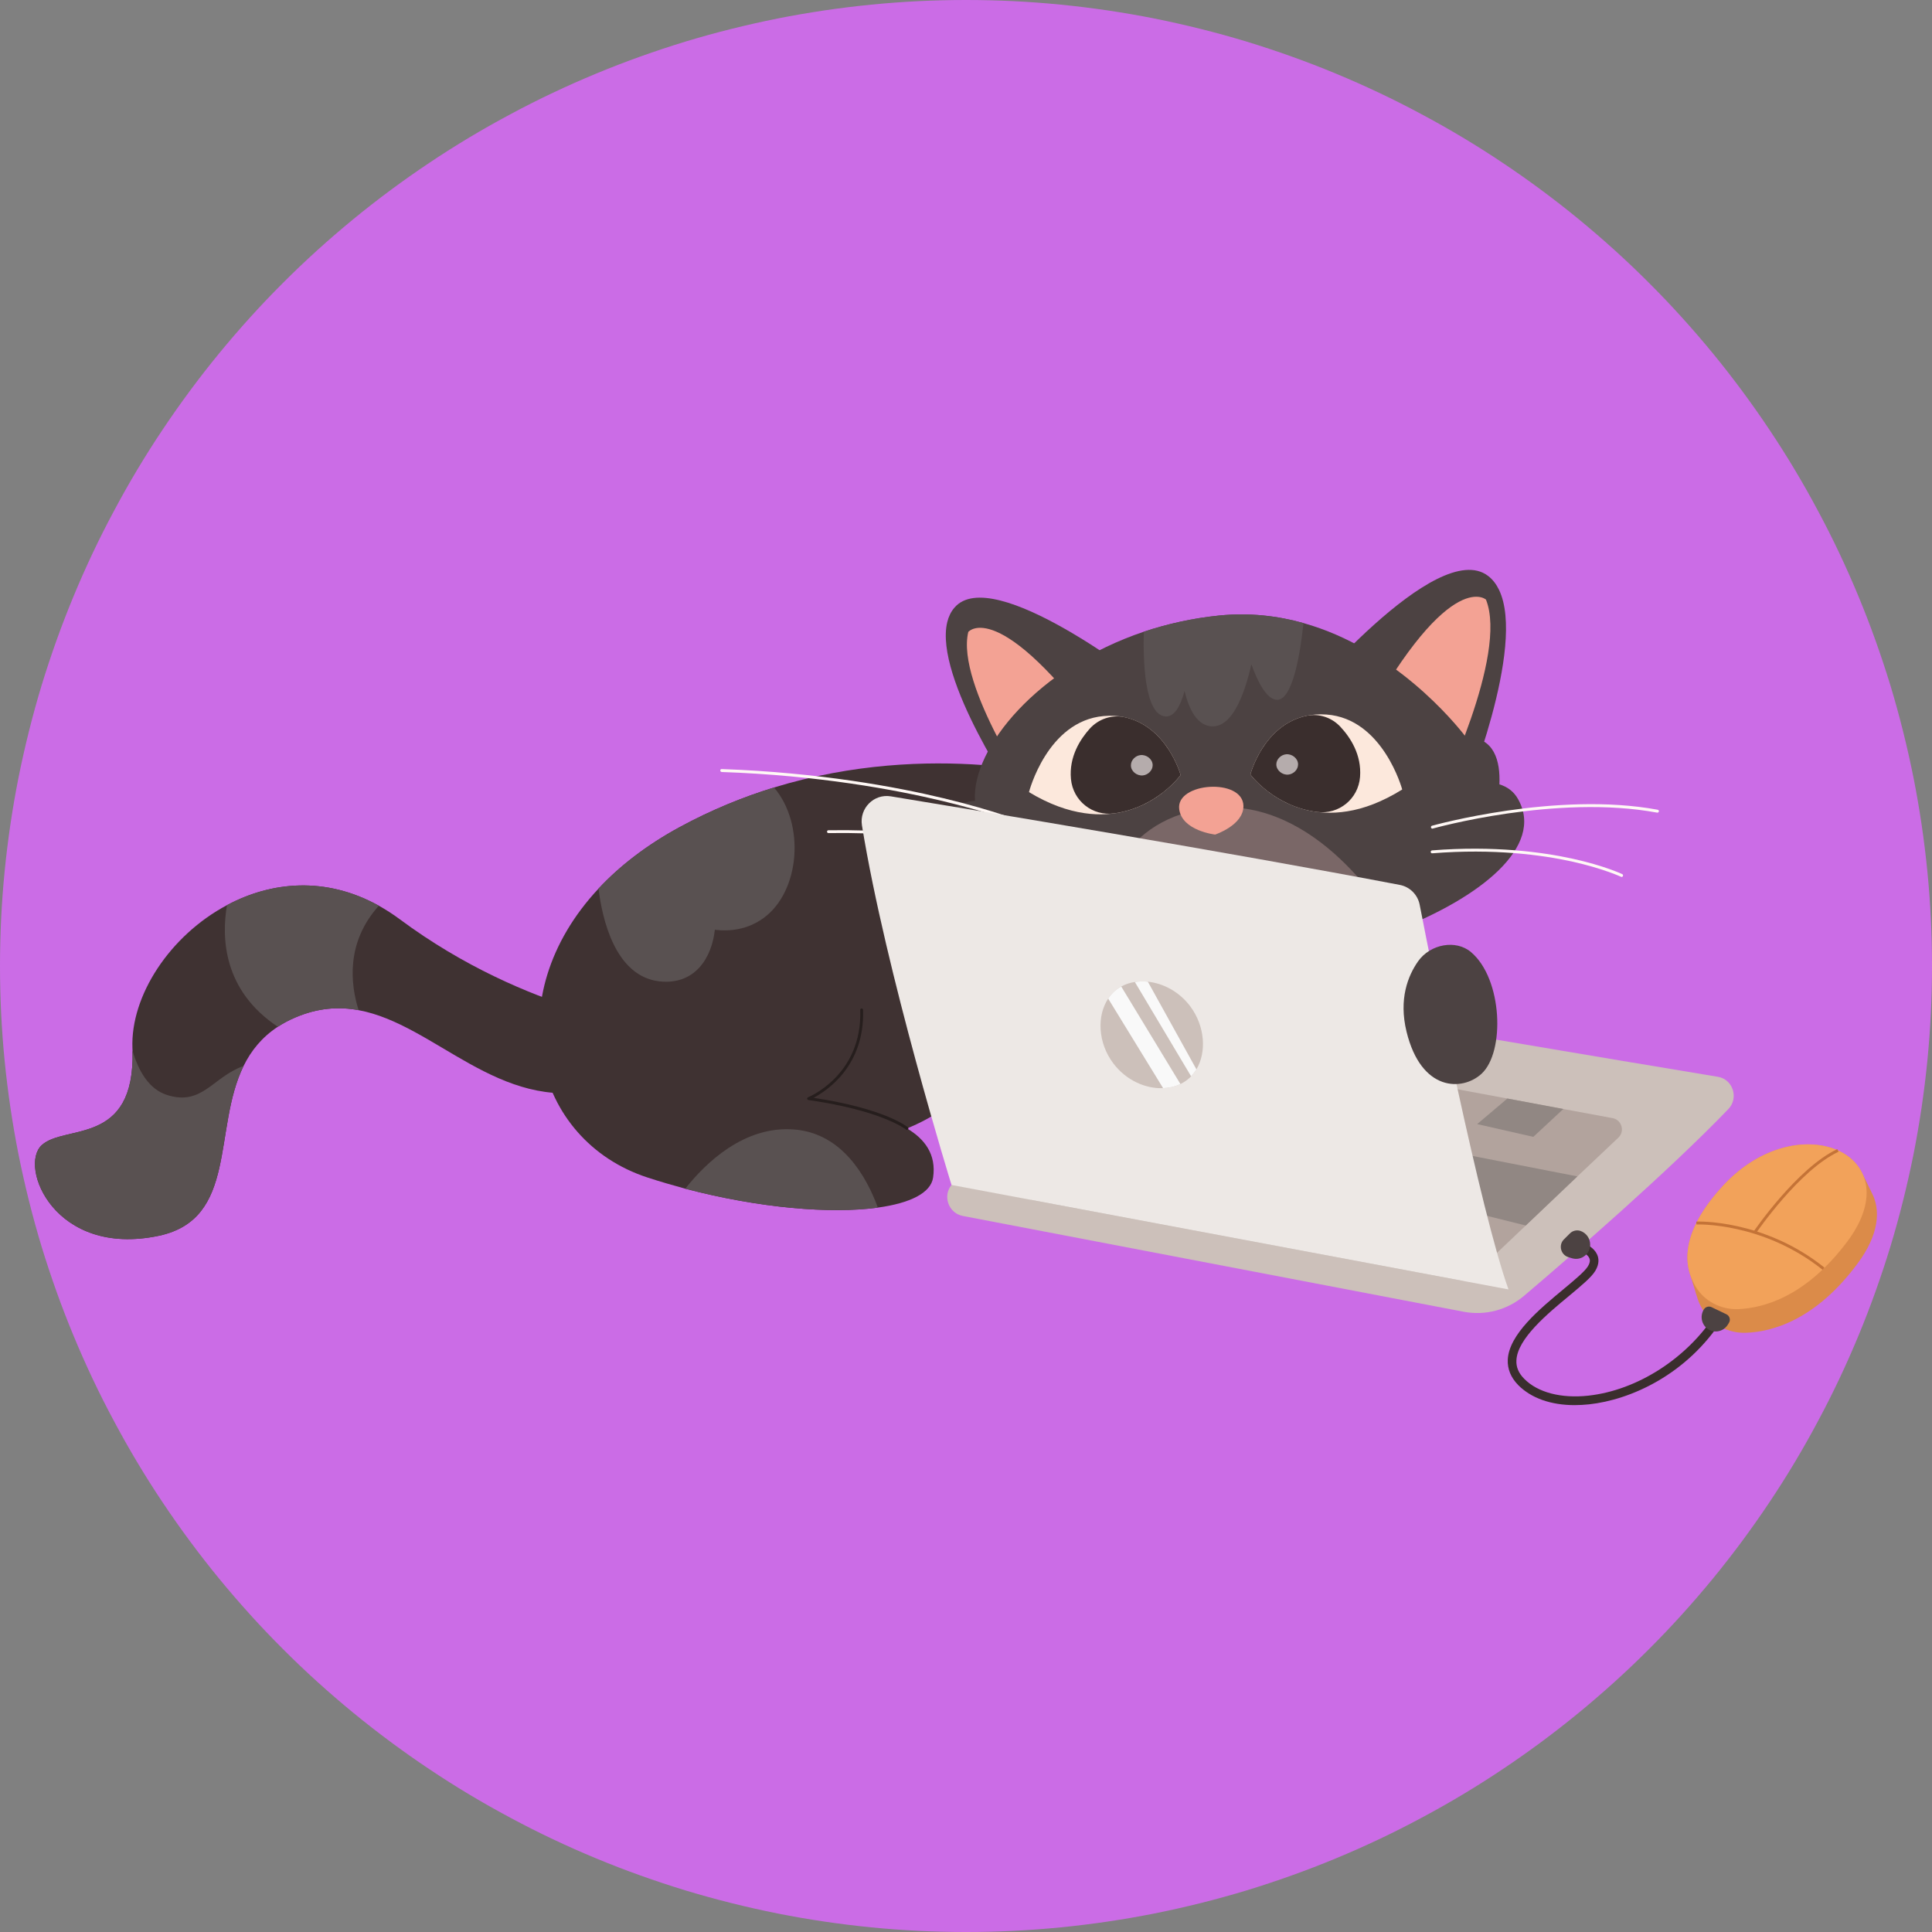 <svg xmlns="http://www.w3.org/2000/svg" xmlns:xlink="http://www.w3.org/1999/xlink" width="100" zoomAndPan="magnify" viewBox="0 0 75 75" height="100" preserveAspectRatio="xMidYMid meet" version="1.0"><rect x="0" y="0" width="75" height="75" fill="#808080" stroke="none"/><defs><clipPath id="0a8533a669"><path d="M 65.492 44.41 L 72.863 44.41 L 72.863 51.785 L 65.492 51.785 Z M 65.492 44.41 " clip-rule="nonzero"/></clipPath><clipPath id="9e7b6a857f"><path d="M 58.516 48.047 L 66.898 48.047 L 66.898 54.547 L 58.516 54.547 Z M 58.516 48.047 " clip-rule="nonzero"/></clipPath></defs><path fill="#cb6ce6" d="M 75 37.5 C 75 38.727 74.941 39.953 74.82 41.176 C 74.699 42.398 74.52 43.609 74.281 44.816 C 74.039 46.02 73.742 47.211 73.387 48.387 C 73.027 49.562 72.617 50.715 72.145 51.852 C 71.676 52.984 71.152 54.094 70.57 55.176 C 69.992 56.262 69.363 57.312 68.68 58.332 C 67.996 59.355 67.266 60.34 66.488 61.289 C 65.707 62.238 64.887 63.148 64.016 64.016 C 63.148 64.887 62.238 65.707 61.289 66.488 C 60.34 67.266 59.355 67.996 58.332 68.68 C 57.312 69.363 56.262 69.992 55.176 70.57 C 54.094 71.152 52.984 71.676 51.852 72.145 C 50.715 72.617 49.562 73.027 48.387 73.387 C 47.211 73.742 46.02 74.039 44.816 74.281 C 43.609 74.52 42.398 74.699 41.176 74.82 C 39.953 74.941 38.727 75 37.5 75 C 36.273 75 35.047 74.941 33.824 74.82 C 32.602 74.699 31.391 74.52 30.184 74.281 C 28.98 74.039 27.789 73.742 26.613 73.387 C 25.438 73.027 24.285 72.617 23.148 72.145 C 22.016 71.676 20.906 71.152 19.824 70.57 C 18.738 69.992 17.688 69.363 16.668 68.68 C 15.645 67.996 14.66 67.266 13.711 66.488 C 12.762 65.707 11.852 64.887 10.984 64.016 C 10.113 63.148 9.293 62.238 8.512 61.289 C 7.734 60.34 7.004 59.355 6.32 58.332 C 5.637 57.312 5.008 56.262 4.43 55.176 C 3.848 54.094 3.324 52.984 2.855 51.852 C 2.383 50.715 1.973 49.562 1.613 48.387 C 1.258 47.211 0.961 46.02 0.719 44.816 C 0.48 43.609 0.301 42.398 0.18 41.176 C 0.059 39.953 0 38.727 0 37.5 C 0 36.273 0.059 35.047 0.18 33.824 C 0.301 32.602 0.48 31.391 0.719 30.184 C 0.961 28.98 1.258 27.789 1.613 26.613 C 1.973 25.438 2.383 24.285 2.855 23.148 C 3.324 22.016 3.848 20.906 4.43 19.824 C 5.008 18.738 5.637 17.688 6.32 16.668 C 7.004 15.645 7.734 14.66 8.512 13.711 C 9.293 12.762 10.113 11.852 10.984 10.984 C 11.852 10.113 12.762 9.293 13.711 8.512 C 14.66 7.734 15.645 7.004 16.668 6.32 C 17.688 5.637 18.738 5.008 19.824 4.43 C 20.906 3.848 22.016 3.324 23.148 2.855 C 24.285 2.383 25.438 1.973 26.613 1.613 C 27.789 1.258 28.98 0.961 30.184 0.719 C 31.391 0.48 32.602 0.301 33.824 0.18 C 35.047 0.059 36.273 0 37.5 0 C 38.727 0 39.953 0.059 41.176 0.18 C 42.398 0.301 43.609 0.48 44.816 0.719 C 46.02 0.961 47.211 1.258 48.387 1.613 C 49.562 1.973 50.715 2.383 51.852 2.855 C 52.984 3.324 54.094 3.848 55.176 4.43 C 56.262 5.008 57.312 5.637 58.332 6.32 C 59.355 7.004 60.34 7.734 61.289 8.512 C 62.238 9.293 63.148 10.113 64.016 10.984 C 64.887 11.852 65.707 12.762 66.488 13.711 C 67.266 14.66 67.996 15.645 68.68 16.668 C 69.363 17.688 69.992 18.738 70.57 19.824 C 71.152 20.906 71.676 22.016 72.145 23.148 C 72.617 24.285 73.027 25.438 73.387 26.613 C 73.742 27.789 74.039 28.98 74.281 30.184 C 74.52 31.391 74.699 32.602 74.82 33.824 C 74.941 35.047 75 36.273 75 37.5 Z M 75 37.5 " fill-opacity="1" fill-rule="nonzero"/><path fill="#3f3232" d="M 23.188 42.293 C 19.363 43.188 16.895 39.766 13.922 39.215 C 13.145 39.07 12.336 39.125 11.461 39.5 C 11.211 39.605 10.988 39.727 10.785 39.859 C 10.16 40.27 9.746 40.793 9.457 41.379 C 8.254 43.82 9.238 47.32 6.164 47.973 C 2.117 48.824 0.715 45.281 1.621 44.453 C 2.52 43.633 5.242 44.504 5.145 40.785 C 5.145 40.754 5.145 40.723 5.141 40.691 C 5.062 38.648 6.602 36.312 8.812 35.137 C 10.523 34.223 12.633 34.008 14.707 35.16 C 14.98 35.312 15.254 35.488 15.523 35.688 C 20.488 39.375 25.543 39.887 25.543 39.887 C 25.543 39.887 28.008 41.164 23.188 42.293 " fill-opacity="1" fill-rule="nonzero"/><path fill="#3f3232" d="M 52.031 41.73 C 46.57 43.266 38.18 41.422 38.18 41.422 C 37.34 42.73 36.125 43.438 35.207 43.805 C 35.891 44.207 36.355 44.812 36.223 45.711 C 36.137 46.312 35.328 46.707 34.078 46.879 C 32.254 47.129 29.48 46.902 26.602 46.145 C 26.117 46.012 25.625 45.871 25.137 45.711 C 20.699 44.262 19.312 38.695 23.234 34.496 C 24.047 33.625 25.09 32.812 26.383 32.109 C 27.613 31.441 28.844 30.941 30.047 30.57 C 36.203 28.684 41.574 30.238 41.574 30.238 C 57.102 31.84 57.488 40.195 52.031 41.73 " fill-opacity="1" fill-rule="nonzero"/><path fill="#4c4242" d="M 50.41 27.297 L 53.234 28.953 L 56.812 31.051 C 56.812 31.051 59.266 25.117 58.191 22.895 C 58.086 22.68 57.949 22.496 57.77 22.359 C 55.773 20.82 50.41 27.297 50.41 27.297 " fill-opacity="1" fill-rule="nonzero"/><path fill="#f3a294" d="M 52.617 28.676 L 55.867 30.887 C 55.867 30.887 58.555 25.441 57.684 23.273 L 57.68 23.273 C 57.68 23.273 56.188 21.938 52.617 28.676 " fill-opacity="1" fill-rule="nonzero"/><path fill="#4c4242" d="M 44.52 26.547 L 42.324 28.566 L 39.543 31.125 C 39.543 31.125 36.242 26.332 36.773 24.148 C 36.824 23.938 36.914 23.75 37.047 23.594 C 38.527 21.836 44.52 26.547 44.52 26.547 " fill-opacity="1" fill-rule="nonzero"/><path fill="#f3a294" d="M 42.848 28.711 L 40.215 31.133 C 40.215 31.133 37.086 26.594 37.59 24.527 L 37.594 24.527 C 37.594 24.527 38.762 23.129 42.848 28.711 " fill-opacity="1" fill-rule="nonzero"/><path fill="#4c4242" d="M 54.203 36.113 C 52.465 36.785 50.52 37.25 48.797 37.367 C 46.645 37.512 44.594 37.418 42.836 37.109 C 40.879 36.77 39.289 36.168 38.324 35.359 C 37.41 34.59 37.422 34.016 37.664 33.633 C 37.469 33.445 37.289 33.219 37.137 32.938 C 36.145 31.121 37.848 31.09 37.848 31.09 C 37.715 29.043 40.285 25.91 44.402 24.523 C 45.305 24.223 46.285 24 47.324 23.895 C 48.5 23.777 49.598 23.906 50.602 24.188 C 54.117 25.176 56.461 28.031 56.91 28.617 C 58.016 28.609 58.246 29.551 58.207 30.449 C 58.52 30.543 58.77 30.73 58.934 31.027 C 59.969 32.867 57.449 34.855 54.203 36.113 " fill-opacity="1" fill-rule="nonzero"/><path fill="#fce8dc" d="M 48.539 30.066 C 48.539 30.066 49.879 31.887 52.297 31.496 C 52.938 31.395 53.648 31.137 54.434 30.648 C 54.434 30.648 53.691 27.898 51.496 27.738 C 49.184 27.57 48.539 30.066 48.539 30.066 " fill-opacity="1" fill-rule="nonzero"/><path fill="#3a2e2d" d="M 48.539 30.066 C 48.539 30.066 49.453 31.309 51.129 31.52 C 51.973 31.629 52.73 31.016 52.797 30.16 C 52.863 29.301 52.422 28.629 52.035 28.215 C 51.699 27.852 51.195 27.684 50.711 27.789 C 49.035 28.148 48.539 30.066 48.539 30.066 " fill-opacity="1" fill-rule="nonzero"/><path fill="#fce8dc" d="M 45.832 30.086 C 45.832 30.086 44.516 31.926 42.094 31.566 C 41.453 31.473 40.734 31.227 39.945 30.75 C 39.945 30.75 40.652 27.988 42.844 27.797 C 45.152 27.598 45.832 30.086 45.832 30.086 " fill-opacity="1" fill-rule="nonzero"/><path fill="#3a2e2d" d="M 45.832 30.086 C 45.832 30.086 44.934 31.34 43.262 31.574 C 42.418 31.695 41.652 31.094 41.574 30.238 C 41.496 29.379 41.93 28.703 42.309 28.281 C 42.645 27.914 43.145 27.742 43.629 27.836 C 45.309 28.176 45.832 30.086 45.832 30.086 " fill-opacity="1" fill-rule="nonzero"/><path fill="#7a6767" d="M 42.836 37.109 C 44.594 37.418 46.645 37.516 48.797 37.367 C 50.52 37.25 52.465 36.785 54.203 36.113 C 53.797 35.395 51.129 30.996 47.102 31.355 C 43.57 31.668 42.332 34.789 42.836 37.109 " fill-opacity="1" fill-rule="nonzero"/><path fill="#f3a294" d="M 47.172 32.398 C 47.172 32.398 45.887 32.254 45.777 31.414 C 45.637 30.367 48.25 30.188 48.27 31.285 C 48.281 32.031 47.172 32.398 47.172 32.398 " fill-opacity="1" fill-rule="nonzero"/><path fill="#fff8f5" d="M 39.75 32.039 C 39.746 32.039 39.738 32.039 39.73 32.035 C 39.719 32.031 38.598 31.578 36.602 31.098 C 34.758 30.656 31.773 30.098 28.016 29.969 C 27.984 29.965 27.961 29.941 27.961 29.91 C 27.961 29.879 27.984 29.852 28.016 29.855 C 31.785 29.988 34.781 30.543 36.629 30.988 C 38.633 31.469 39.762 31.926 39.773 31.93 C 39.801 31.941 39.812 31.977 39.805 32.004 C 39.793 32.027 39.773 32.039 39.75 32.039 " fill-opacity="1" fill-rule="nonzero"/><path fill="#fff8f5" d="M 39.246 33.016 C 39.242 33.016 39.238 33.016 39.23 33.016 C 39.203 33.008 36.168 32.281 32.16 32.34 C 32.129 32.34 32.105 32.316 32.105 32.285 C 32.105 32.254 32.129 32.23 32.16 32.23 C 36.184 32.172 39.227 32.898 39.258 32.906 C 39.289 32.914 39.305 32.941 39.301 32.973 C 39.293 33 39.27 33.016 39.246 33.016 " fill-opacity="1" fill-rule="nonzero"/><path fill="#fff8f5" d="M 55.605 32.168 C 55.578 32.168 55.559 32.148 55.551 32.125 C 55.543 32.094 55.559 32.062 55.59 32.055 C 55.637 32.043 60.418 30.707 64.352 31.434 C 64.383 31.441 64.402 31.469 64.398 31.5 C 64.391 31.531 64.363 31.551 64.332 31.547 C 60.422 30.82 55.668 32.152 55.621 32.164 C 55.613 32.164 55.609 32.168 55.605 32.168 " fill-opacity="1" fill-rule="nonzero"/><path fill="#fff8f5" d="M 62.949 34.043 C 62.941 34.043 62.934 34.039 62.926 34.035 C 62.922 34.035 62.242 33.715 61.008 33.441 C 59.867 33.191 58 32.934 55.602 33.125 C 55.57 33.129 55.543 33.105 55.539 33.074 C 55.539 33.043 55.562 33.016 55.59 33.012 C 58.008 32.82 59.887 33.082 61.035 33.332 C 62.281 33.605 62.969 33.93 62.977 33.934 C 63.004 33.949 63.016 33.98 63 34.012 C 62.992 34.031 62.973 34.043 62.949 34.043 " fill-opacity="1" fill-rule="nonzero"/><path fill="#ccc0ba" d="M 59.176 50.293 C 60.988 48.754 64.75 45.492 67.094 43.055 C 67.508 42.625 67.273 41.898 66.688 41.801 C 63.094 41.207 53.188 39.551 47.328 38.492 C 46.574 38.355 45.797 38.531 45.172 38.988 C 43.195 40.426 38.785 43.742 36.938 46 C 36.582 46.434 36.828 47.098 37.375 47.203 L 56.82 50.922 C 57.66 51.082 58.523 50.852 59.176 50.293 " fill-opacity="1" fill-rule="nonzero"/><path fill="#b2a39d" d="M 62.824 44.164 L 61.234 45.668 L 59.23 47.574 L 57.098 49.598 C 56.996 49.691 56.855 49.734 56.719 49.707 L 40.102 46.594 C 39.723 46.523 39.613 46.023 39.93 45.797 L 47.07 40.656 C 47.168 40.586 47.285 40.559 47.402 40.582 L 58.516 42.645 L 60.688 43.051 L 62.602 43.406 C 62.957 43.473 63.086 43.918 62.824 44.164 " fill-opacity="1" fill-rule="nonzero"/><path fill="#918783" d="M 61.234 45.668 L 59.23 47.574 L 55.102 46.547 L 56.305 44.707 L 61.234 45.668 " fill-opacity="1" fill-rule="nonzero"/><path fill="#918783" d="M 60.688 43.051 L 59.523 44.133 L 57.344 43.637 L 58.516 42.645 L 60.688 43.051 " fill-opacity="1" fill-rule="nonzero"/><path fill="#ede8e5" d="M 36.938 46 C 36.938 46 34.387 37.758 33.461 32.043 C 33.355 31.379 33.922 30.805 34.582 30.914 C 38.055 31.484 47.68 33.082 54.34 34.352 C 54.73 34.426 55.039 34.734 55.113 35.129 C 55.609 37.676 57.449 46.945 58.559 50.055 L 36.938 46 " fill-opacity="1" fill-rule="nonzero"/><path fill="#ccc0ba" d="M 46.445 41.512 C 46.387 41.609 46.316 41.699 46.238 41.781 C 46.227 41.797 46.211 41.812 46.199 41.824 C 46.086 41.93 45.961 42.016 45.824 42.082 C 45.621 42.18 45.391 42.234 45.152 42.242 C 44.473 42.27 43.719 41.941 43.219 41.281 C 42.613 40.477 42.578 39.426 43.02 38.766 C 43.078 38.672 43.148 38.59 43.223 38.516 C 43.316 38.43 43.418 38.355 43.527 38.297 C 43.688 38.207 43.867 38.148 44.055 38.121 C 44.219 38.094 44.387 38.09 44.559 38.109 C 45.156 38.172 45.773 38.492 46.203 39.062 C 46.785 39.84 46.84 40.848 46.445 41.512 " fill-opacity="1" fill-rule="nonzero"/><path fill="#4c4242" d="M 57.105 36.961 C 56.52 36.465 55.527 36.645 55.051 37.316 C 54.656 37.879 54.293 38.785 54.602 40.051 C 55.172 42.383 56.766 42.363 57.508 41.688 C 58.434 40.844 58.332 37.996 57.105 36.961 " fill-opacity="1" fill-rule="nonzero"/><g clip-path="url(#0a8533a669)"><path fill="#db8b49" d="M 72.648 46.277 C 72.629 46.23 72.605 46.184 72.582 46.141 C 72.562 46.094 72.539 46.047 72.516 46.004 C 72.496 45.957 72.473 45.91 72.449 45.867 C 72.426 45.82 72.406 45.773 72.379 45.73 C 72.359 45.684 72.34 45.637 72.312 45.594 C 71.66 44.102 68.926 43.828 66.891 46.027 C 65.449 47.59 65.352 48.754 65.629 49.535 C 65.641 49.586 65.656 49.633 65.676 49.684 C 65.688 49.734 65.703 49.785 65.719 49.832 C 65.734 49.883 65.75 49.934 65.766 49.98 C 65.781 50.031 65.797 50.082 65.812 50.129 C 65.824 50.184 65.84 50.23 65.859 50.281 C 65.914 50.488 65.996 50.668 66.09 50.828 C 66.445 51.426 67.098 51.766 67.781 51.738 C 68.781 51.703 70.477 51.258 72.113 49.047 C 72.945 47.926 73.023 46.961 72.648 46.277 " fill-opacity="1" fill-rule="nonzero"/></g><path fill="#f2a25a" d="M 67.473 50.82 C 66.797 50.844 66.156 50.512 65.812 49.926 C 65.363 49.168 65.184 47.875 66.891 46.027 C 69.824 42.855 74.215 44.824 71.727 48.176 C 70.113 50.344 68.453 50.781 67.473 50.82 " fill-opacity="1" fill-rule="nonzero"/><path fill="#c47337" d="M 70.754 49.293 C 68.43 47.438 65.879 47.531 65.855 47.535 L 65.848 47.422 C 65.875 47.418 68.465 47.32 70.824 49.207 L 70.754 49.293 " fill-opacity="1" fill-rule="nonzero"/><path fill="#c47337" d="M 68.168 47.871 L 68.078 47.805 C 68.094 47.781 69.77 45.336 71.324 44.609 L 71.371 44.711 C 69.844 45.422 68.188 47.844 68.168 47.871 " fill-opacity="1" fill-rule="nonzero"/><g clip-path="url(#9e7b6a857f)"><path fill="#3a2e2d" d="M 61.129 54.547 C 60.207 54.547 59.441 54.277 58.938 53.77 C 58.652 53.477 58.516 53.148 58.531 52.785 C 58.578 51.801 59.758 50.824 60.703 50.039 C 61.121 49.691 61.516 49.363 61.641 49.16 C 61.758 48.969 61.711 48.871 61.695 48.836 C 61.582 48.594 61.059 48.438 60.754 48.395 L 60.797 48.059 C 60.898 48.074 61.77 48.203 61.996 48.691 C 62.062 48.828 62.102 49.051 61.926 49.34 C 61.773 49.59 61.395 49.902 60.918 50.301 C 60.066 51.004 58.906 51.969 58.867 52.805 C 58.852 53.07 58.953 53.309 59.176 53.531 C 59.695 54.055 60.598 54.293 61.652 54.18 C 63.559 53.973 65.5 52.727 66.602 51 L 66.883 51.184 C 65.484 53.379 63.281 54.344 61.688 54.516 C 61.496 54.535 61.309 54.547 61.129 54.547 " fill-opacity="1" fill-rule="nonzero"/></g><path fill="#f9f9f9" d="M 45.824 42.082 C 45.621 42.18 45.391 42.234 45.152 42.242 L 43.02 38.766 C 43.078 38.672 43.148 38.59 43.223 38.516 C 43.316 38.43 43.418 38.355 43.527 38.297 L 45.824 42.082 " fill-opacity="1" fill-rule="nonzero"/><path fill="#f9f9f9" d="M 46.445 41.512 C 46.387 41.609 46.316 41.699 46.238 41.781 L 44.055 38.121 C 44.219 38.094 44.387 38.09 44.559 38.109 L 46.445 41.512 " fill-opacity="1" fill-rule="nonzero"/><path fill="#595151" d="M 29.637 35.641 C 29.016 36.09 28.336 36.164 27.75 36.094 C 27.629 37.199 26.969 38.238 25.617 38.098 C 23.871 37.914 23.375 35.648 23.234 34.496 C 24.047 33.625 25.09 32.812 26.383 32.109 C 27.613 31.441 28.844 30.941 30.047 30.57 C 31.273 32.008 31.051 34.617 29.637 35.641 " fill-opacity="1" fill-rule="nonzero"/><path fill="#595151" d="M 34.078 46.879 C 32.254 47.129 29.48 46.902 26.602 46.145 C 27.379 45.16 28.887 43.684 30.844 43.848 C 32.699 44 33.641 45.684 34.078 46.879 " fill-opacity="1" fill-rule="nonzero"/><path fill="#595151" d="M 9.457 41.379 C 8.254 43.82 9.238 47.32 6.164 47.973 C 2.117 48.824 0.715 45.281 1.621 44.453 C 2.52 43.633 5.242 44.504 5.145 40.785 C 5.371 41.566 5.777 42.285 6.488 42.508 C 7.852 42.941 8.25 41.812 9.457 41.379 " fill-opacity="1" fill-rule="nonzero"/><path fill="#595151" d="M 13.922 39.215 C 13.145 39.07 12.336 39.125 11.461 39.5 C 11.211 39.605 10.988 39.727 10.785 39.859 C 8.652 38.441 8.598 36.387 8.812 35.137 C 10.523 34.223 12.633 34.008 14.707 35.16 C 13.418 36.59 13.605 38.215 13.922 39.215 " fill-opacity="1" fill-rule="nonzero"/><path fill="#261e1d" d="M 35.207 43.863 C 35.195 43.863 35.184 43.859 35.172 43.848 C 35.164 43.844 34.25 43.113 31.383 42.703 C 31.355 42.699 31.336 42.68 31.336 42.652 C 31.332 42.625 31.348 42.602 31.371 42.594 C 31.391 42.586 33.477 41.742 33.395 39.207 C 33.391 39.176 33.414 39.148 33.445 39.148 C 33.477 39.145 33.504 39.172 33.504 39.203 C 33.574 41.383 32.094 42.348 31.582 42.617 C 34.34 43.035 35.207 43.73 35.242 43.762 C 35.266 43.781 35.27 43.816 35.25 43.84 C 35.238 43.855 35.223 43.863 35.207 43.863 " fill-opacity="1" fill-rule="nonzero"/><path fill="#595151" d="M 50.602 24.188 C 50.48 25.324 50.18 27.262 49.531 27.164 C 49.156 27.105 48.832 26.492 48.578 25.789 C 48.301 27.004 47.82 28.258 47.02 28.195 C 46.48 28.152 46.164 27.566 45.984 26.828 C 45.824 27.41 45.594 27.828 45.25 27.812 C 44.402 27.766 44.375 25.492 44.402 24.523 C 45.305 24.223 46.285 24 47.324 23.895 C 48.5 23.777 49.598 23.906 50.602 24.188 " fill-opacity="1" fill-rule="nonzero"/><path fill="#b5acac" d="M 44.277 29.312 C 44.082 29.332 43.898 29.504 43.902 29.715 C 43.902 29.949 44.141 30.125 44.367 30.102 C 44.562 30.082 44.75 29.91 44.746 29.699 C 44.742 29.465 44.504 29.289 44.277 29.312 " fill-opacity="1" fill-rule="nonzero"/><path fill="#b5acac" d="M 49.926 29.281 C 49.727 29.301 49.543 29.473 49.547 29.68 C 49.551 29.914 49.789 30.094 50.012 30.07 C 50.211 30.051 50.395 29.879 50.391 29.668 C 50.387 29.434 50.148 29.258 49.926 29.281 " fill-opacity="1" fill-rule="nonzero"/><path fill="#4c4242" d="M 61.73 48.312 C 61.73 48.336 61.73 48.359 61.727 48.383 C 61.684 48.727 61.348 48.945 61.02 48.844 L 60.879 48.801 C 60.586 48.707 60.492 48.332 60.711 48.113 L 60.938 47.887 C 61.043 47.777 61.199 47.738 61.344 47.781 C 61.574 47.855 61.73 48.074 61.73 48.312 " fill-opacity="1" fill-rule="nonzero"/><path fill="#4c4242" d="M 67.02 51.02 C 67.148 51.082 67.191 51.242 67.113 51.359 L 67.062 51.441 C 66.957 51.598 66.785 51.688 66.605 51.688 C 66.531 51.688 66.453 51.672 66.383 51.641 C 66.074 51.5 65.961 51.113 66.148 50.824 C 66.211 50.73 66.336 50.695 66.438 50.742 L 67.02 51.02 " fill-opacity="1" fill-rule="nonzero"/></svg>
